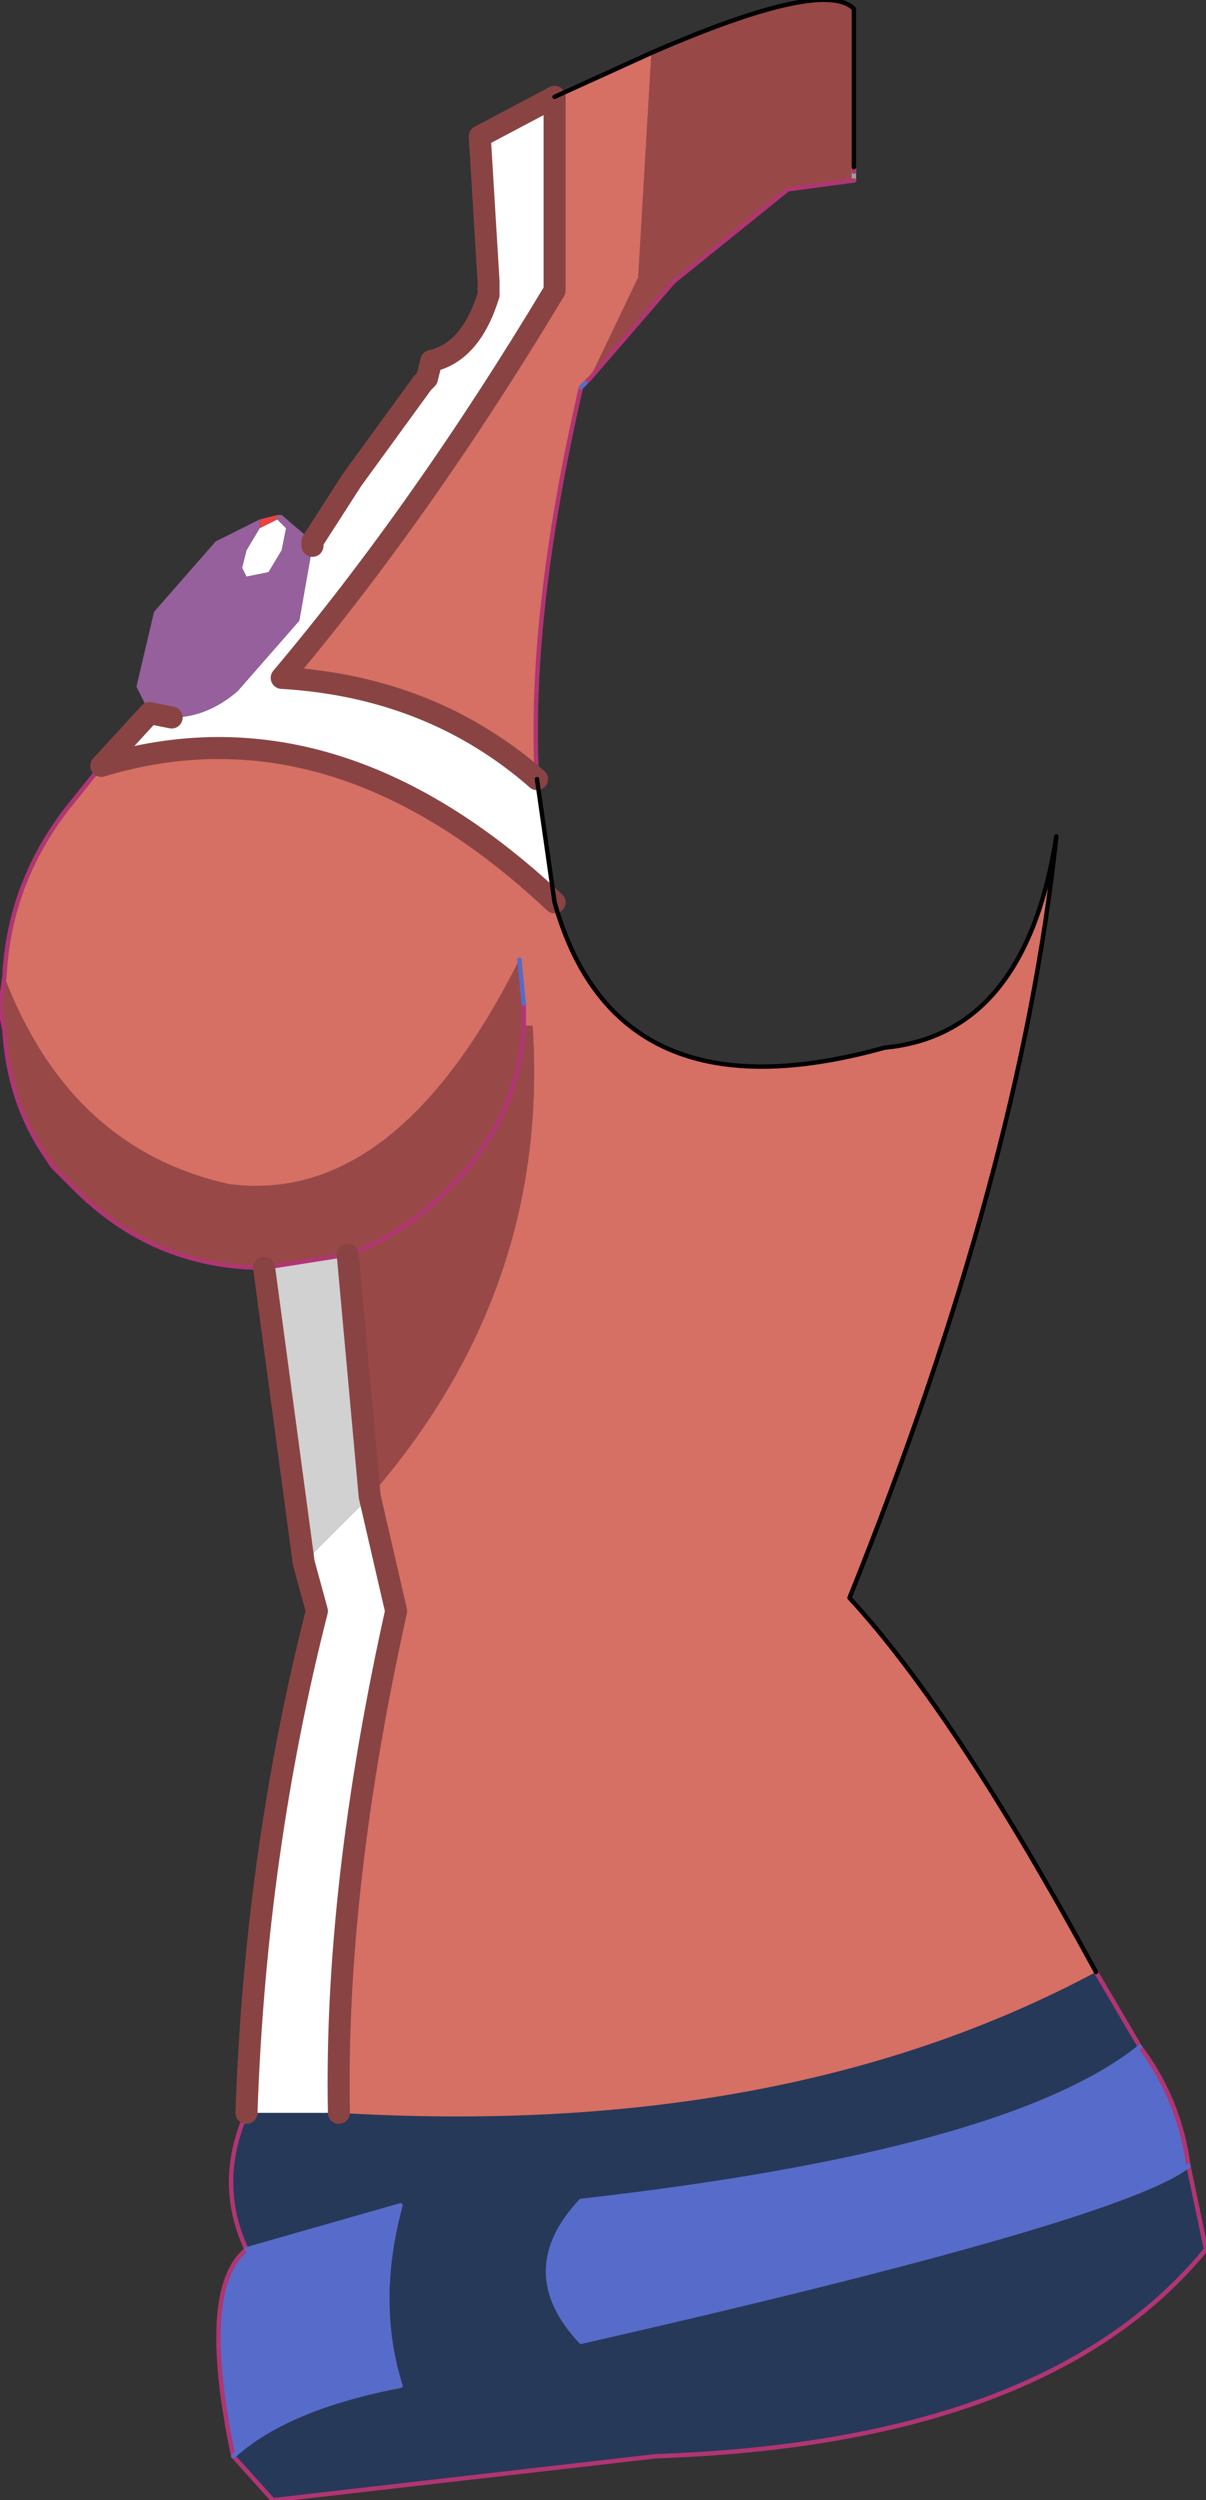 <?xml version="1.0" encoding="UTF-8" standalone="no"?>
<svg xmlns:xlink="http://www.w3.org/1999/xlink" height="28.4px" width="13.7px" xmlns="http://www.w3.org/2000/svg">
  <rect width="100%" height="100%" fill="#333333" stroke="none"/>
  <g transform="matrix(1.0, 0.0, 0.0, 1.0, 6.8, 12.35)">
    <path d="M5.65 10.05 L6.15 10.9 Q4.65 12.1 -0.2 12.65 -0.95 13.45 -0.2 14.25 5.95 12.85 6.7 12.25 L6.9 13.2 Q5.1 15.4 0.65 15.55 L-3.7 16.05 -4.15 15.55 Q-3.55 15.0 -2.25 14.75 -2.55 13.8 -2.25 12.7 L-4.0 13.2 Q-4.35 12.45 -4.0 11.65 L-2.95 11.65 Q2.1 11.95 5.65 10.05" fill="#263959" fill-rule="evenodd" stroke="none"/>
    <path d="M6.15 10.9 Q6.6 11.5 6.7 12.25 5.95 12.85 -0.2 14.25 -0.95 13.45 -0.2 12.65 4.65 12.1 6.15 10.9 M-4.15 15.55 Q-4.55 13.65 -4.0 13.2 L-2.25 12.7 Q-2.55 13.8 -2.25 14.75 -3.55 15.0 -4.15 15.55" fill="#576bca" fill-rule="evenodd" stroke="none"/>
    <path d="M-0.7 -3.5 L-0.5 -2.1 Q-3.0 -4.45 -5.65 -3.65 L-5.1 -4.25 -4.85 -4.2 Q-4.45 -4.2 -4.1 -4.5 L-3.4 -5.3 -3.25 -6.15 -3.25 -6.2 -2.8 -6.9 -2.0 -8.0 -1.95 -8.05 -1.9 -8.25 Q-1.45 -8.35 -1.25 -9.0 L-1.25 -9.1 -1.25 -9.15 -1.35 -10.8 -0.5 -11.25 -0.5 -9.05 Q-2.0 -6.55 -3.6 -4.65 -1.9 -4.55 -0.7 -3.5 M-4.0 11.65 Q-3.9 8.7 -3.2 5.95 L-3.35 5.4 -2.6 4.65 -2.3 5.95 Q-3.0 9.1 -2.95 11.65 L-4.0 11.65 M-3.85 -6.35 L-3.65 -6.45 -3.55 -6.35 -3.6 -6.1 -3.75 -5.85 -4.0 -5.8 -4.05 -5.9 -4.0 -6.1 -3.85 -6.35" fill="#ffffff" fill-rule="evenodd" stroke="none"/>
    <path d="M-3.85 -6.45 L-3.65 -6.5 -3.65 -6.45 -3.85 -6.35 -3.85 -6.45" fill="#e84343" fill-rule="evenodd" stroke="none"/>
    <path d="M-1.25 -9.1 L-1.25 -9.15 -1.25 -9.1" fill="#b78cf2" fill-rule="evenodd" stroke="none"/>
    <path d="M-3.35 5.4 L-3.8 2.05 -2.85 1.9 -2.6 4.65 -3.35 5.4" fill="#d1d1d1" fill-rule="evenodd" stroke="none"/>
    <path d="M2.9 -10.4 L2.9 -10.3 2.15 -10.2 0.85 -9.15 -0.1 -8.05 0.45 -9.2 0.6 -11.75 Q2.55 -12.6 2.9 -12.25 L2.9 -10.45 2.9 -10.4 M-3.8 2.05 Q-5.05 2.05 -5.95 1.15 L-6.2 0.9 -6.3 0.75 Q-6.7 0.15 -6.75 -0.65 L-6.8 -0.9 -6.75 -1.25 Q-6.0 0.7 -4.2 1.1 -2.3 1.35 -0.9 -1.45 L-0.85 -0.95 -0.85 -0.7 -0.75 -0.7 Q-0.55 2.3 -2.6 4.65 L-2.85 1.9 -3.8 2.05 M-2.85 1.9 Q-2.25 1.7 -1.7 1.15 -0.9 0.35 -0.85 -0.7 -0.9 0.35 -1.7 1.15 -2.25 1.7 -2.85 1.9" fill="#994848" fill-rule="evenodd" stroke="none"/>
    <path d="M-0.1 -8.05 L-0.15 -8.0 -0.2 -7.95 Q-0.8 -5.35 -0.7 -3.5 -1.9 -4.55 -3.6 -4.65 -2.0 -6.55 -0.5 -9.05 L-0.5 -11.25 0.6 -11.75 0.45 -9.2 -0.1 -8.05 M-0.5 -2.1 Q0.2 0.4 3.25 -0.45 4.85 -0.6 5.2 -2.85 4.8 0.95 2.85 5.8 4.05 7.1 5.65 10.05 2.1 11.95 -2.95 11.65 -3.0 9.1 -2.3 5.95 L-2.6 4.65 Q-0.55 2.3 -0.75 -0.7 L-0.85 -0.7 -0.85 -0.95 -0.9 -1.45 Q-2.3 1.35 -4.2 1.1 -6.0 0.7 -6.75 -1.25 -6.7 -2.3 -6.05 -3.15 L-5.65 -3.65 Q-3.0 -4.45 -0.5 -2.1" fill="#d66f64" fill-rule="evenodd" stroke="none"/>
    <path d="M-5.1 -4.25 L-5.25 -4.55 -5.05 -5.4 -4.35 -6.2 -3.85 -6.45 -3.85 -6.35 -4.0 -6.1 -4.05 -5.9 -4.0 -5.8 -3.75 -5.85 -3.6 -6.1 -3.55 -6.35 -3.65 -6.45 -3.65 -6.5 -3.6 -6.5 -3.25 -6.2 -3.25 -6.15 -3.4 -5.3 -4.1 -4.5 Q-4.45 -4.2 -4.85 -4.2 L-5.1 -4.25" fill="#96609c" fill-rule="evenodd" stroke="none"/>
    <path d="M2.9 -10.4 L2.9 -10.3 M-1.25 -9.1 L-1.25 -9.15 M2.9 -10.4 L2.9 -10.45" fill="none" stroke="#a0a0a0" stroke-linecap="round" stroke-linejoin="round" stroke-width="0.05"/>
    <path d="M2.9 -10.3 L2.15 -10.2 0.85 -9.15 -0.1 -8.05 -0.15 -8.0 M-0.2 -7.95 Q-0.8 -5.35 -0.7 -3.5 M5.65 10.05 L6.15 10.9 Q6.6 11.5 6.7 12.25 L6.9 13.2 Q5.1 15.4 0.65 15.55 L-3.7 16.05 -4.15 15.55 Q-4.55 13.65 -4.0 13.2 -4.35 12.45 -4.0 11.65 M-3.8 2.05 Q-5.05 2.05 -5.95 1.15 L-6.2 0.9 -6.3 0.75 Q-6.7 0.15 -6.75 -0.65 L-6.8 -0.9 -6.75 -1.25 Q-6.7 -2.3 -6.05 -3.15 L-5.65 -3.65 M2.9 -10.45 L2.9 -10.4 M-0.85 -0.7 Q-0.9 0.35 -1.7 1.15 -2.25 1.7 -2.85 1.9 L-3.8 2.05 M-0.85 -0.7 L-0.85 -0.95" fill="none" stroke="#b03573" stroke-linecap="round" stroke-linejoin="round" stroke-width="0.05"/>
    <path d="M-0.15 -8.0 L-0.2 -7.95 M-0.85 -0.95 L-0.9 -1.45 M6.15 10.9 Q4.65 12.1 -0.2 12.65 -0.95 13.45 -0.2 14.25 5.95 12.85 6.7 12.25 M-4.15 15.55 Q-3.55 15.0 -2.25 14.75 -2.55 13.8 -2.25 12.7 L-4.0 13.2" fill="none" stroke="#576bc9" stroke-linecap="round" stroke-linejoin="round" stroke-width="0.05"/>
    <path d="M-4.0 11.65 Q-3.9 8.7 -3.2 5.95 L-3.35 5.4 -3.8 2.05 M-5.65 -3.65 L-5.1 -4.25 -4.85 -4.2 M-3.25 -6.2 L-2.8 -6.9 -2.0 -8.0 -1.95 -8.05 -1.9 -8.25 Q-1.45 -8.35 -1.25 -9.0 L-1.25 -9.1 -1.25 -9.15 -1.35 -10.8 -0.5 -11.25 -0.5 -9.05 Q-2.0 -6.55 -3.6 -4.65 -1.9 -4.55 -0.7 -3.5 M-2.85 1.9 L-2.6 4.65 -2.3 5.95 Q-3.0 9.1 -2.95 11.65 M-5.65 -3.65 Q-3.0 -4.45 -0.5 -2.1 M-3.25 -6.2 L-3.25 -6.15" fill="none" stroke="#8a4343" stroke-linecap="round" stroke-linejoin="round" stroke-width="0.25"/>
    <path d="M-0.7 -3.5 L-0.5 -2.1 Q0.2 0.4 3.25 -0.45 4.85 -0.6 5.2 -2.85 4.8 0.95 2.85 5.8 4.05 7.1 5.65 10.05 M-0.5 -11.25 L0.6 -11.75 Q2.55 -12.6 2.9 -12.25 L2.9 -10.45" fill="none" stroke="#000000" stroke-linecap="round" stroke-linejoin="round" stroke-width="0.05"/>
  </g>
</svg>
